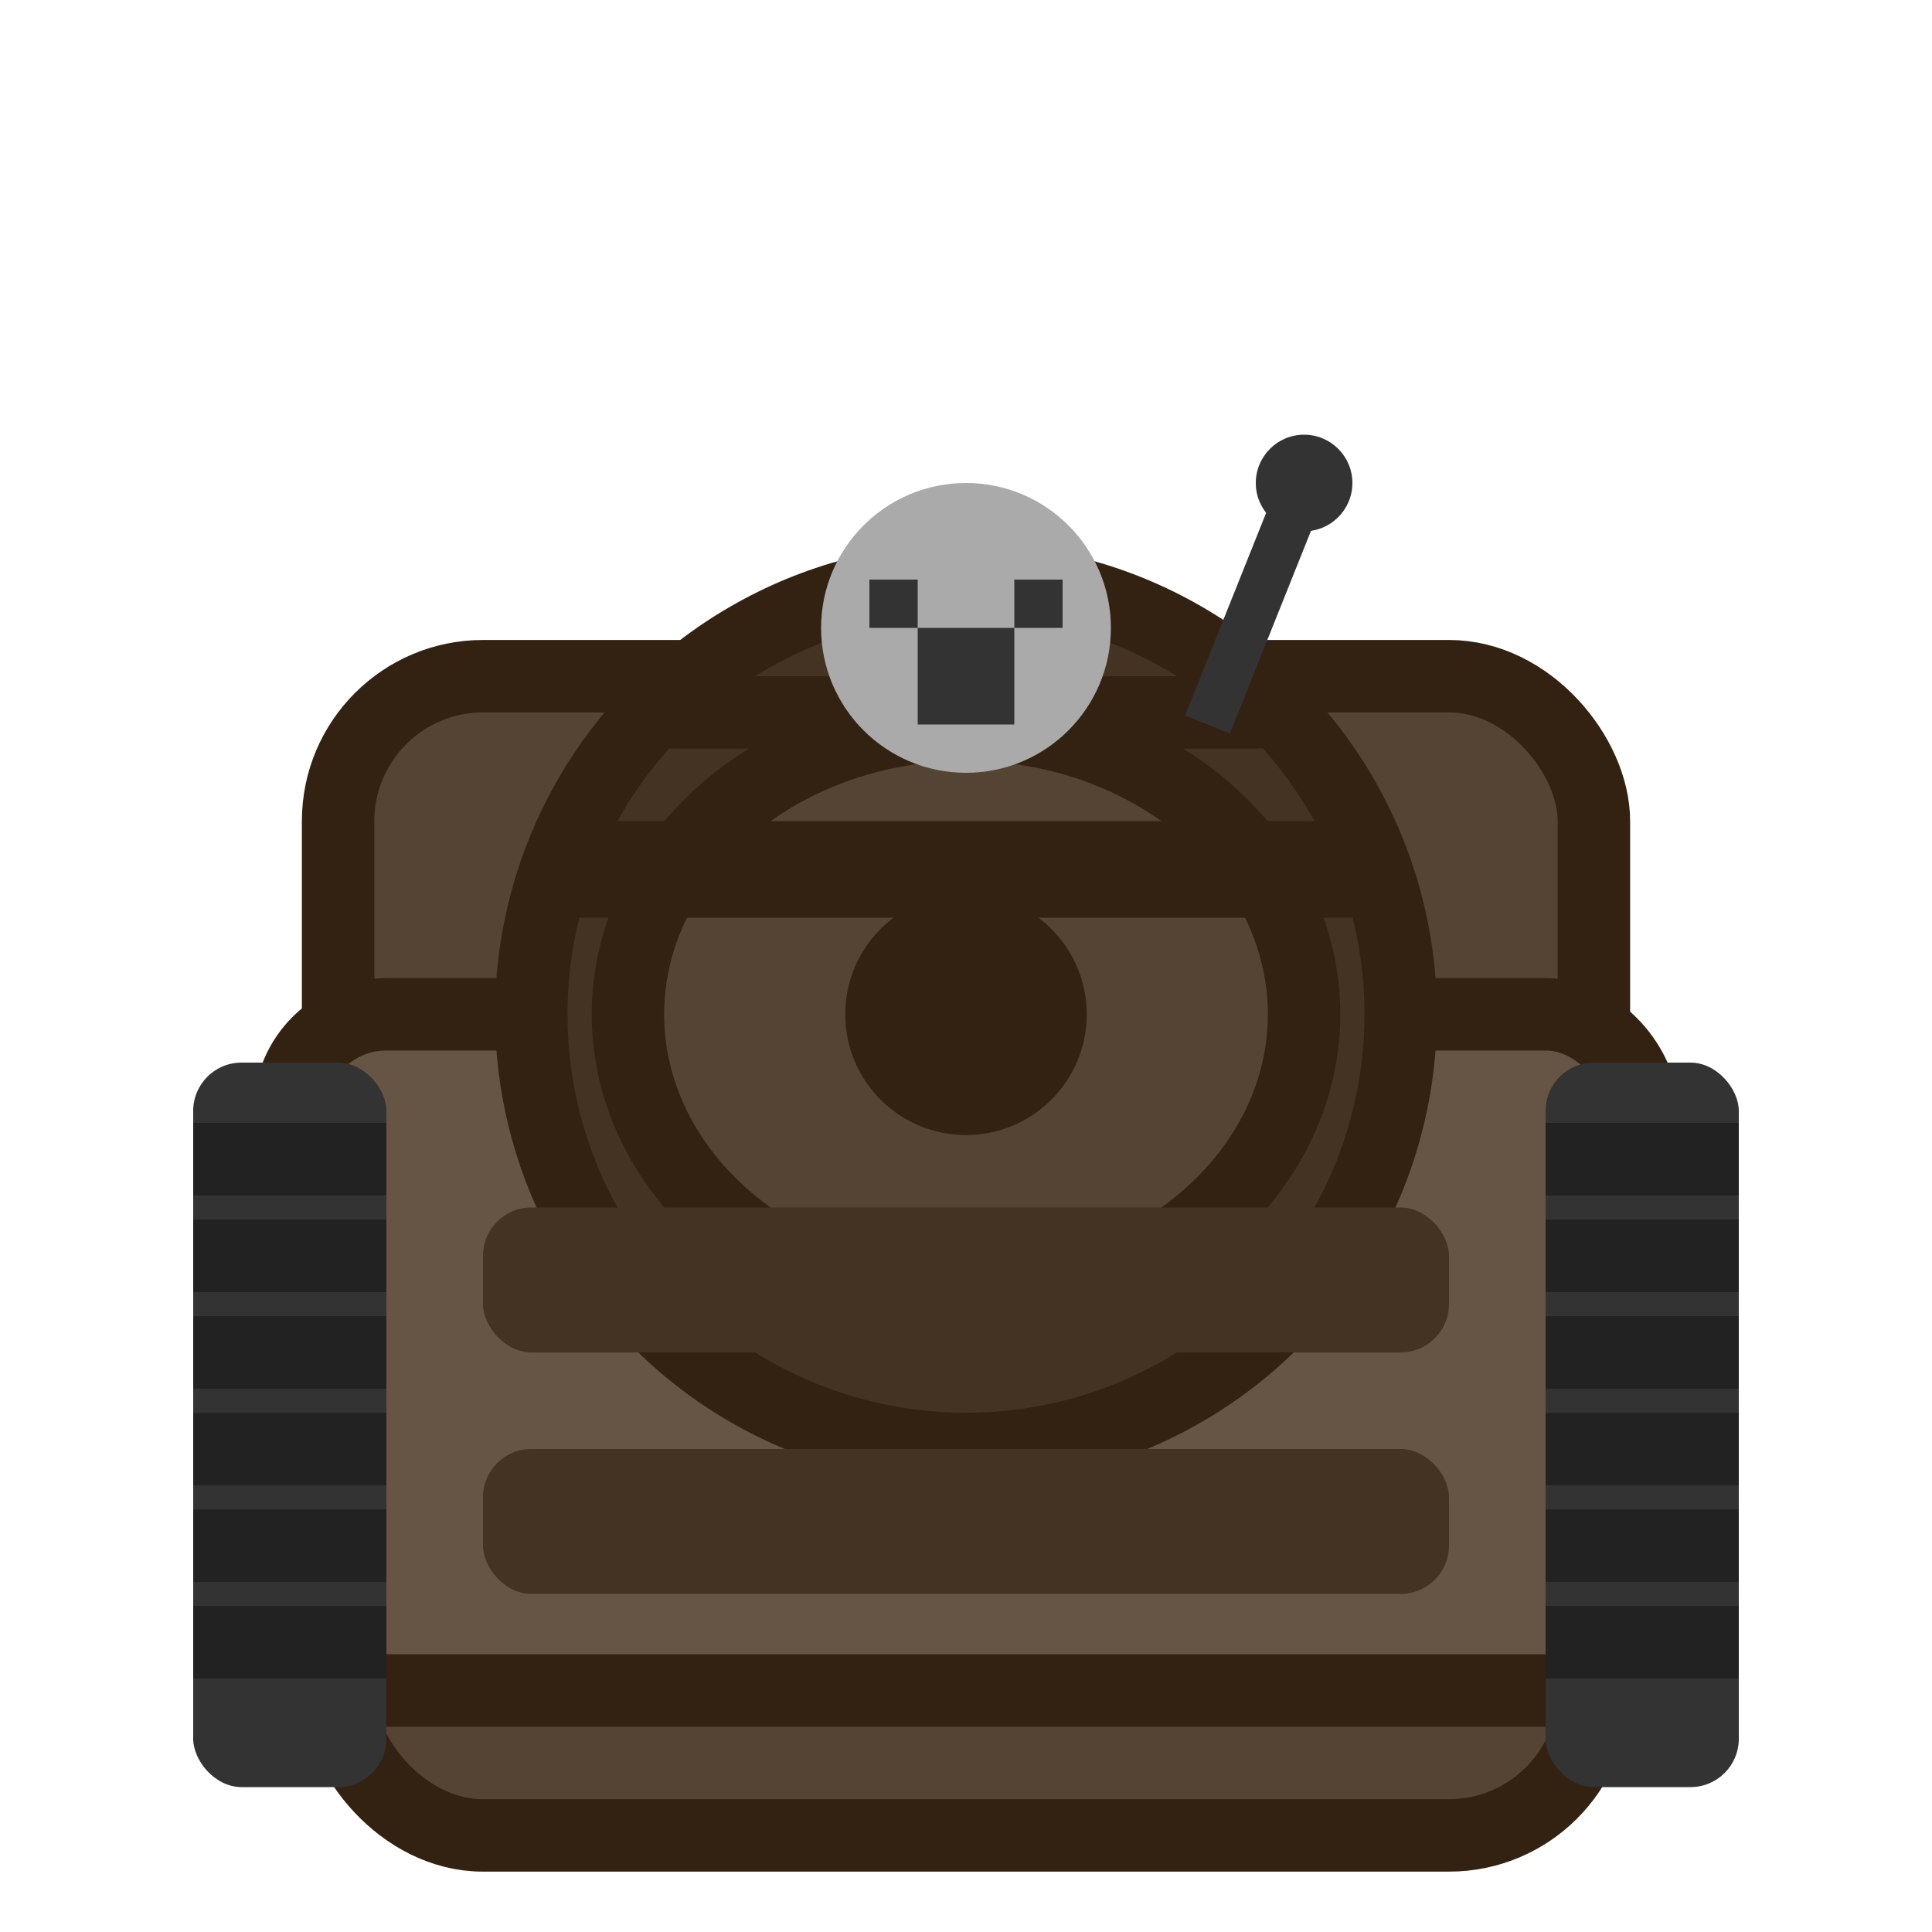 <svg width="40" height="40" xmlns="http://www.w3.org/2000/svg">
  <!-- Base Tank Body - Heavy Tank -->
  <rect x="7" y="14" width="26" height="24" fill="#554433" rx="3" ry="3" stroke="#332211" stroke-width="1.5"/>
  
  <!-- Tank Hull -->
  <rect x="6" y="21" width="28" height="14" fill="#665544" rx="2" ry="2" stroke="#332211" stroke-width="1.5"/>
  
  <!-- Tank Turret Base - Larger for Heavy Tank -->
  <circle cx="20" cy="21" r="9" fill="#443322" stroke="#332211" stroke-width="1.5"/>
  
  <!-- Tank Turret Top -->
  <ellipse cx="20" cy="21" rx="7" ry="6" fill="#554433" stroke="#332211" stroke-width="1.5"/>
  
  <!-- Tank Treads - Wider for Heavy Tank -->
  <rect x="4" y="22" width="4" height="15" fill="#333333" rx="1" ry="1"/>
  <rect x="32" y="22" width="4" height="15" fill="#333333" rx="1" ry="1"/>
  
  <!-- Tread Details -->
  <line x1="4" y1="24" x2="8" y2="24" stroke="#222222" stroke-width="1.5"/>
  <line x1="4" y1="26" x2="8" y2="26" stroke="#222222" stroke-width="1.5"/>
  <line x1="4" y1="28" x2="8" y2="28" stroke="#222222" stroke-width="1.5"/>
  <line x1="4" y1="30" x2="8" y2="30" stroke="#222222" stroke-width="1.5"/>
  <line x1="4" y1="32" x2="8" y2="32" stroke="#222222" stroke-width="1.5"/>
  <line x1="4" y1="34" x2="8" y2="34" stroke="#222222" stroke-width="1.5"/>
  
  <line x1="32" y1="24" x2="36" y2="24" stroke="#222222" stroke-width="1.5"/>
  <line x1="32" y1="26" x2="36" y2="26" stroke="#222222" stroke-width="1.5"/>
  <line x1="32" y1="28" x2="36" y2="28" stroke="#222222" stroke-width="1.5"/>
  <line x1="32" y1="30" x2="36" y2="30" stroke="#222222" stroke-width="1.5"/>
  <line x1="32" y1="32" x2="36" y2="32" stroke="#222222" stroke-width="1.5"/>
  <line x1="32" y1="34" x2="36" y2="34" stroke="#222222" stroke-width="1.5"/>
  
  <!-- Tank Details - Reinforced Armor -->
  <rect x="11" y="17" width="18" height="2" fill="#332211" rx="1" ry="1"/>
  <rect x="13" y="14" width="14" height="1.5" fill="#332211" rx="1" ry="1"/>
  <circle cx="20" cy="21" r="2.5" fill="#332211"/>
  
  <!-- Armor Plates -->
  <rect x="10" y="25" width="20" height="3" fill="#443322" rx="1" ry="1"/>
  <rect x="10" y="30" width="20" height="3" fill="#443322" rx="1" ry="1"/>
  
  <!-- Enemy Markings (Skull Symbol) -->
  <circle cx="20" cy="13" r="3" fill="#AAAAAA"/>
  <rect x="19" y="13" width="2" height="2" fill="#333333"/>
  <rect x="18" y="12" width="1" height="1" fill="#333333"/>
  <rect x="21" y="12" width="1" height="1" fill="#333333"/>
  
  <!-- Extra Antenna -->
  <line x1="25" y1="15" x2="27" y2="10" stroke="#333333" stroke-width="1"/>
  <circle cx="27" cy="10" r="1" fill="#333333"/>
</svg>

